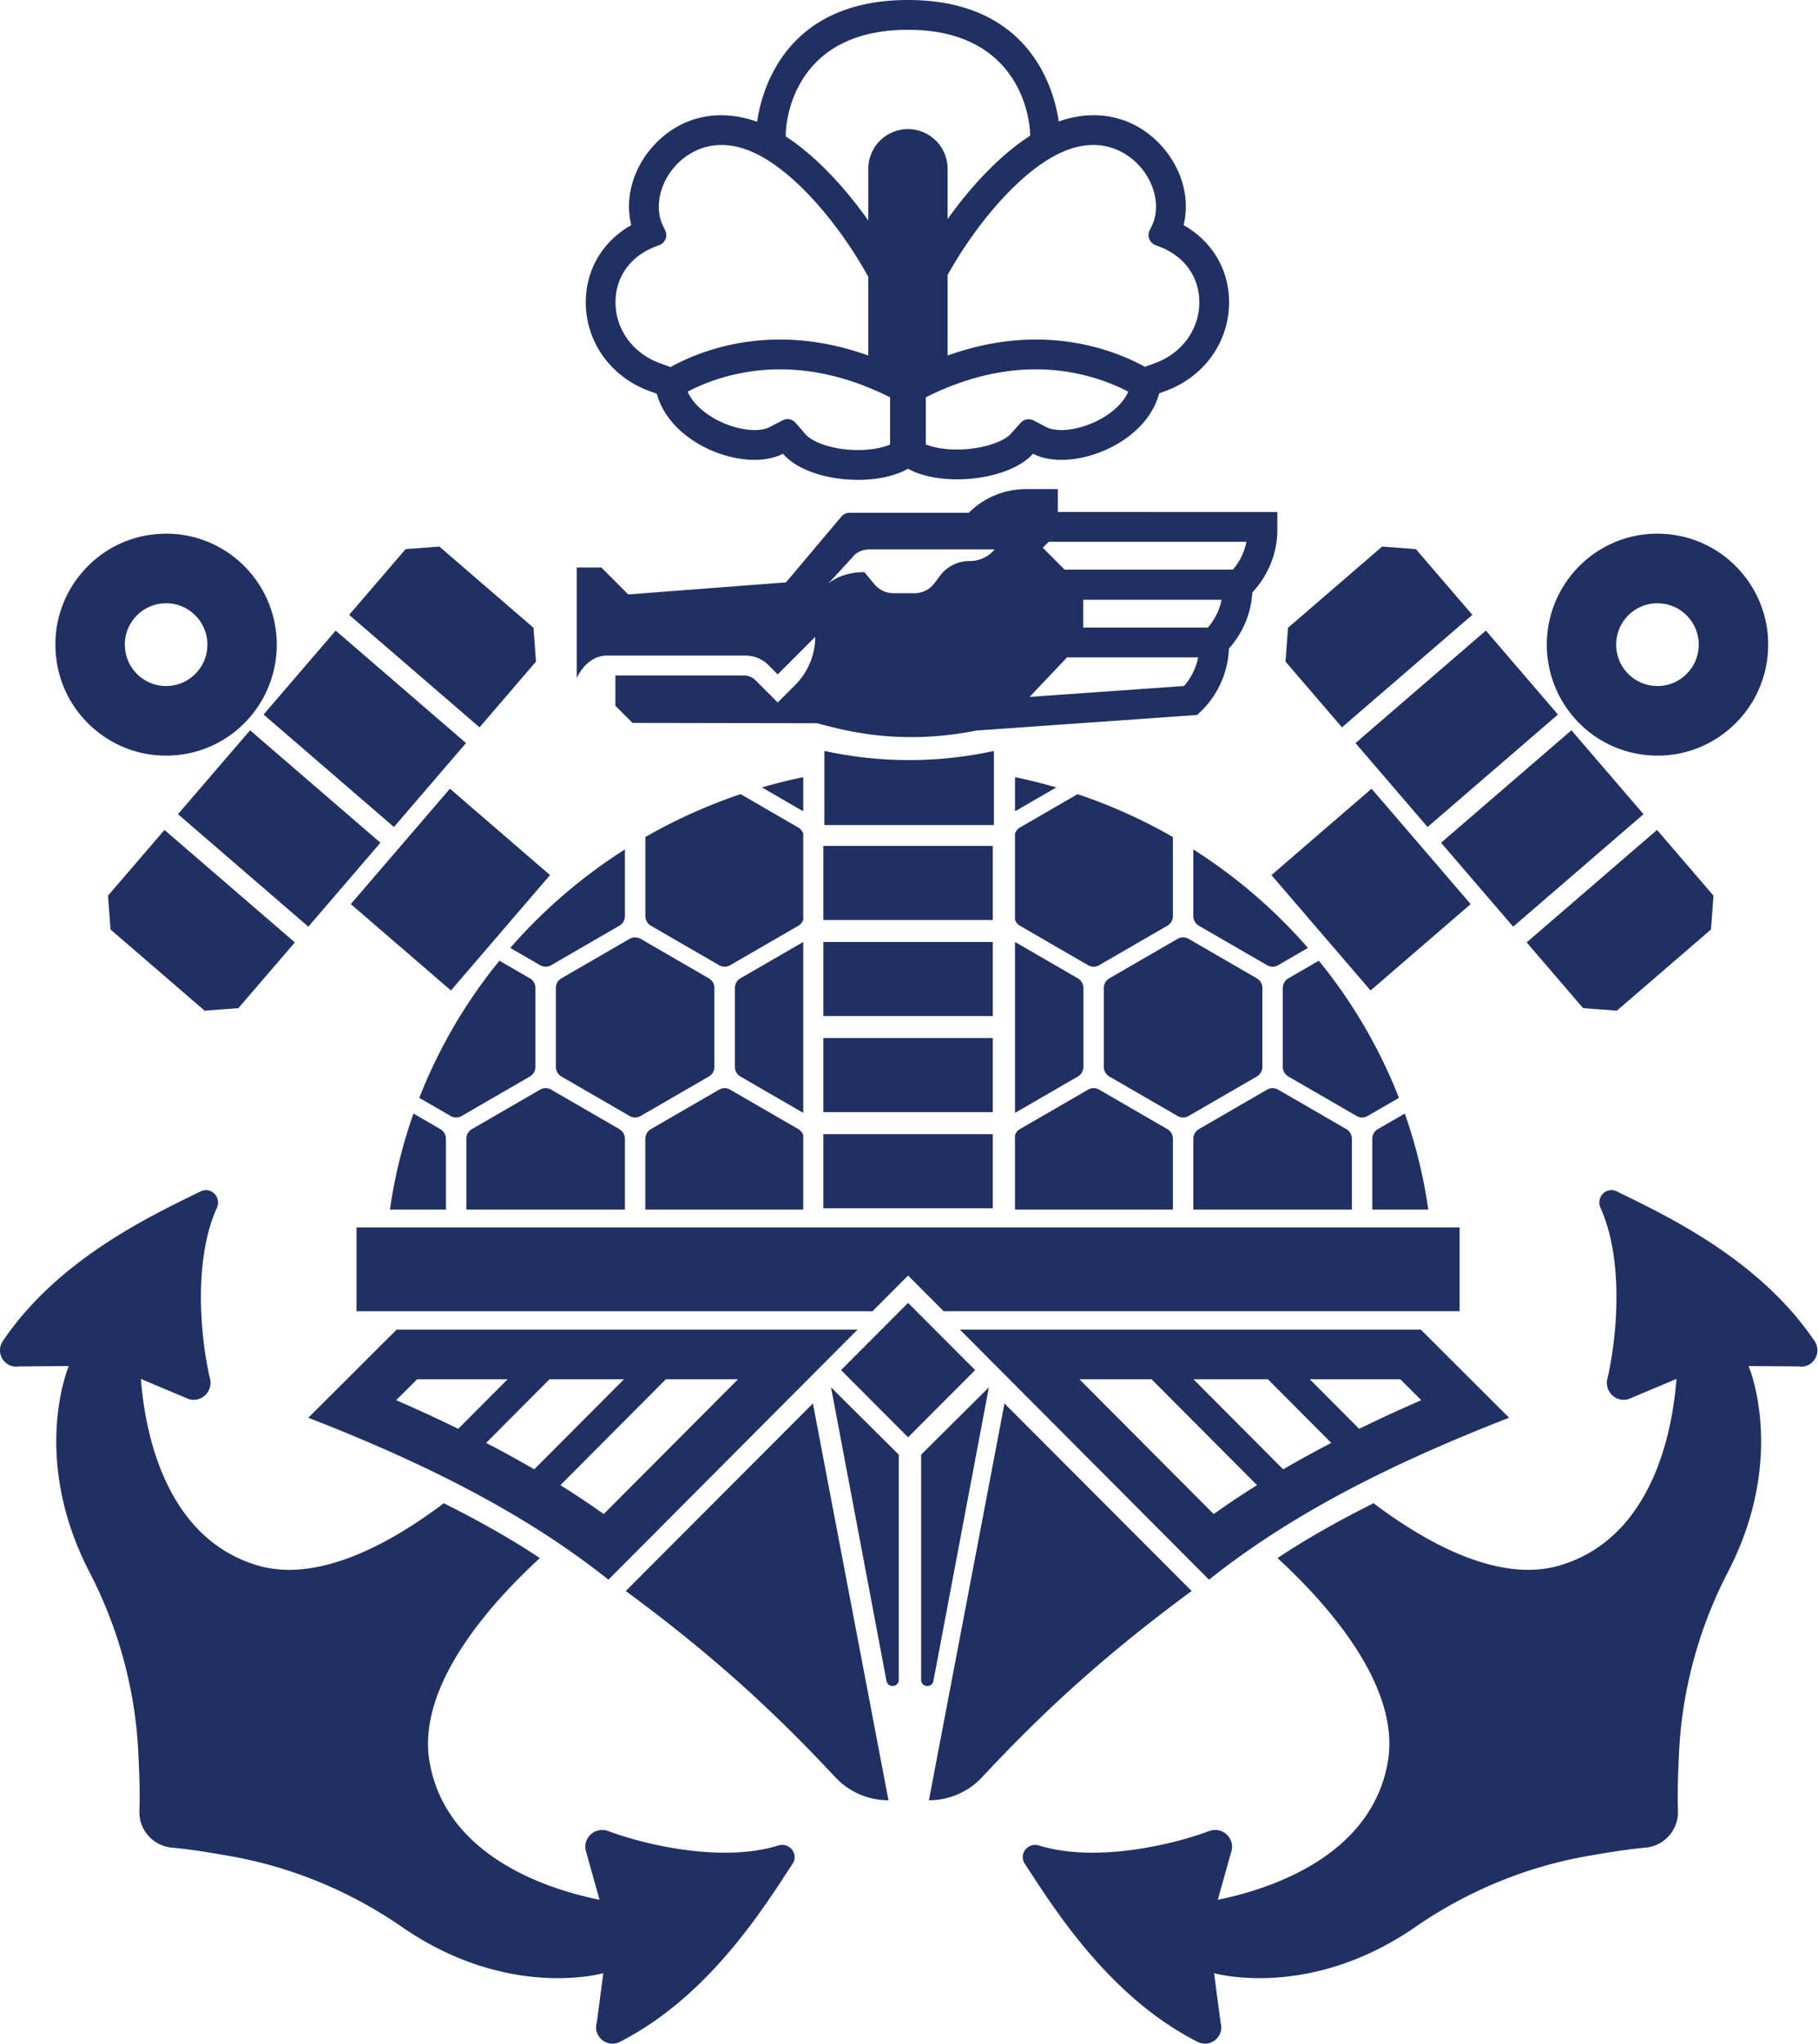 <svg xmlns="http://www.w3.org/2000/svg" width="266.868pt" height="300pt" viewBox="0 0 266.868 300"><defs><clipPath id="a"><path d="M0 595.276h425.197V0H0Z"/></clipPath><clipPath id="b"><path d="M0 595.276h425.197V0H0Z"/></clipPath><clipPath id="c"><path d="M0 595.276h425.197V0H0Z"/></clipPath><clipPath id="d"><path d="M0 595.276h425.197V0H0Z"/></clipPath></defs><g fill="#203062" clip-path="url(#a)" transform="matrix(3.457 0 0 3.457 -601.412 -832.826)"><path d="M192.904 289.252c0-.17-.09-.326-.237-.411l-1.14-.66a21.24 21.24 0 0 0-1 4.076h2.377ZM200.268 288.841l-2.893-1.674a.47.47 0 0 0-.473 0l-2.893 1.674a.474.474 0 0 0-.237.411v3.005h6.733v-3.005a.476.476 0 0 0-.237-.41M207.868 288.841l-2.893-1.674a.47.47 0 0 0-.473 0l-2.893 1.674a.474.474 0 0 0-.237.411v3.005h6.704v-3.159a.475.475 0 0 0-.208-.257M193.575 288.283l2.893-1.674a.475.475 0 0 0 .237-.41v-3.348a.473.473 0 0 0-.237-.41l-1.291-.748a21.686 21.686 0 0 0-3.403 5.822l1.328.768a.47.47 0 0 0 .473 0M197.809 286.61l2.893 1.673a.47.47 0 0 0 .473 0l2.893-1.674a.475.475 0 0 0 .237-.41v-3.348c0-.17-.09-.326-.237-.41l-2.893-1.675a.475.475 0 0 0-.473 0l-2.893 1.674a.476.476 0 0 0-.237.411v3.347c0 .17.09.326.237.411M205.173 282.85v3.349c0 .169.09.326.237.41l2.666 1.543v-7.254l-2.666 1.542a.476.476 0 0 0-.237.41M197.375 281.882l2.893-1.674a.476.476 0 0 0 .237-.411v-2.829a22.388 22.388 0 0 0-4.869 4.182l1.266.732a.47.47 0 0 0 .473 0M201.373 279.798c0 .169.09.326.237.41l2.892 1.674a.47.47 0 0 0 .473 0l2.894-1.673a.475.475 0 0 0 .208-.257v-3.655a.475.475 0 0 0-.208-.257l-2.45-1.418a22.623 22.623 0 0 0-4.046 1.82v.008ZM208.076 273.901c-.593.122-1.177.268-1.752.435l1.752 1.014ZM232.241 289.252v3.005h2.377a21.24 21.24 0 0 0-.999-4.076l-1.141.66a.476.476 0 0 0-.237.41M231.137 288.841l-2.893-1.674a.47.47 0 0 0-.473 0l-2.893 1.674a.474.474 0 0 0-.237.411v3.005h6.733v-3.005c0-.17-.09-.326-.237-.41M223.536 288.841l-2.893-1.674a.47.47 0 0 0-.473 0l-2.893 1.674a.475.475 0 0 0-.208.257v3.16h6.704v-3.006c0-.17-.09-.326-.237-.41M228.44 282.85v3.349c0 .169.09.326.238.41l2.893 1.674a.47.47 0 0 0 .473 0l1.327-.768a21.725 21.725 0 0 0-3.402-5.822l-1.291.747a.474.474 0 0 0-.237.41M227.336 282.44l-2.893-1.674a.47.47 0 0 0-.473 0l-2.893 1.674a.474.474 0 0 0-.237.411v3.347c0 .17.09.326.237.411l2.893 1.674a.475.475 0 0 0 .473 0l2.893-1.674a.474.474 0 0 0 .237-.41v-3.348c0-.17-.09-.326-.237-.41M219.973 286.199v-3.348a.474.474 0 0 0-.237-.41l-2.666-1.543v7.254l2.666-1.542a.477.477 0 0 0 .237-.411M224.877 280.208l2.893 1.674a.47.47 0 0 0 .473 0l1.265-.732a22.36 22.36 0 0 0-4.868-4.182v2.829c0 .17.091.326.237.411M217.277 280.208l2.893 1.674a.47.47 0 0 0 .473 0l2.894-1.674a.475.475 0 0 0 .236-.411v-3.347l-.001-.007a22.553 22.553 0 0 0-4.045-1.821l-2.45 1.417a.475.475 0 0 0-.208.257v3.655a.475.475 0 0 0 .208.257M217.07 273.901v1.45l1.751-1.015a22.634 22.634 0 0 0-1.752-.435"/></g><path fill="#203062" d="M108.534 127.444h19.047v8.321h-19.047zM108.534 116.646h19.047v8.322h-19.047zM108.534 105.849h19.047v8.32h-19.047zM108.534 95.054h19.047v8.32h-19.047z" style="stroke-width:2.646" transform="matrix(1.306 0 0 1.306 -20.884 0)"/><g clip-path="url(#b)" transform="matrix(3.457 0 0 3.457 -601.412 -832.826)"><path fill="#203062" d="M208.974 272.79c2.399.516 4.799.516 7.199 0v3.145h-7.2Z"/></g><path fill="#203062" d="M165.346 137.922H56.065v9.419h57.991l4.001-4.011 4.003 4.01H180.05v-9.418z" style="stroke-width:2.646" transform="matrix(1.306 0 0 1.306 -20.884 0)"/><path fill="#203062" d="m125.593 153.952-7.535 7.554-7.536-7.554 7.536-7.551z" style="stroke-width:2.646" transform="matrix(1.306 0 0 1.306 -20.884 0)"/><g clip-path="url(#c)" transform="matrix(3.457 0 0 3.457 -601.412 -832.826)"><path fill="#203062" d="M181.016 272.986a4.654 4.654 0 0 1-3.059-1.14 4.68 4.68 0 0 1-1.621-3.219 4.683 4.683 0 0 1 1.125-3.424 4.661 4.661 0 0 1 3.212-1.624 4.66 4.66 0 0 1 3.417 1.127 4.722 4.722 0 0 1 .496 6.642 4.666 4.666 0 0 1-3.57 1.638m.01-6.467-.133.005c-.468.035-.892.25-1.198.606a1.743 1.743 0 0 0-.419 1.277c.035.468.249.894.604 1.2.355.305.806.455 1.274.42.467-.035.892-.25 1.197-.606.306-.356.455-.809.42-1.276a1.748 1.748 0 0 0-.605-1.2 1.738 1.738 0 0 0-1.14-.426"/></g><path fill="#203062" d="m49.13 105.896-6.348 7.387-3.791.283-10.576-9.12-.285-3.802 6.347-7.387zM58.75 94.696l-8.101 9.432L35.996 91.49l8.101-9.43zM68.37 83.497l-8.102 9.432L45.616 80.29l8.101-9.432zM76.235 74.342l-6.347 7.387-14.653-12.64 6.348-7.386 3.791-.286 10.578 9.123zM77.814 98.33l-11.139 12.967-11.253-9.705 11.14-12.968Z" style="stroke-width:2.646" transform="matrix(1.306 0 0 1.306 -20.884 0)"/><g clip-path="url(#d)" transform="matrix(3.457 0 0 3.457 -601.412 -832.826)"><path fill="#203062" d="M243.998 272.973a4.668 4.668 0 0 1-3.212-1.625 4.722 4.722 0 0 1 .496-6.642 4.658 4.658 0 0 1 3.417-1.127 4.665 4.665 0 0 1 3.212 1.624 4.688 4.688 0 0 1 1.125 3.424 4.681 4.681 0 0 1-1.621 3.218 4.656 4.656 0 0 1-3.417 1.128m-.793-6.03a1.75 1.75 0 0 0-.604 1.202c-.035.467.114.92.419 1.276a1.74 1.74 0 0 0 1.198.606c.467.035.919-.114 1.274-.42s.569-.732.604-1.2a1.748 1.748 0 0 0-.42-1.277 1.733 1.733 0 0 0-1.197-.605l-.133-.006c-.42 0-.82.149-1.141.425"/></g><path fill="#203062" d="m187.584 105.896 6.345 7.387 3.794.283 10.578-9.12.283-3.802-6.347-7.387zM177.964 94.696l8.102 9.432 14.652-12.639-8.101-9.43zM168.345 83.497l8.101 9.432L191.1 80.29l-8.101-9.432zM160.479 74.342l6.347 7.387 14.653-12.64-6.348-7.386-3.791-.286-10.578 9.123zM158.9 98.33l11.14 12.967 11.25-9.705-11.139-12.968zM109.399 155.891l7.612 7.565v25.297c0 .846-1.223.96-1.381.13zM127.138 155.891l-7.612 7.565v25.297c0 .846 1.223.96 1.379.13zM86.326 178.777l21.032-21.074 8.496 44.59a8.198 8.198 0 0 1-5.996-2.611c-6.773-7.268-13.679-13.647-23.532-20.905M44.873 175.883c-11.62-3.503-12.797-18.045-13.049-20.94l5.382 2.266c1.41.428 2.733-.844 2.392-2.281-.998-4.173-1.982-13.1.767-19.201.54-1.199-.656-2.429-1.834-1.85-5.294 2.607-15.943 7.499-22.225 16.82-.902 1.336.23 3.109 1.818 2.844l5.599-.042s-4.385 10.208 2.328 23.157c3.276 6.318 5.173 13.295 5.493 20.41.09 1.96.196 4.164.119 6.403a3.999 3.999 0 0 0 3.648 4.143c2.226.201 4.398.58 6.327.913 7.003 1.2 13.676 3.955 19.526 7.998 11.988 8.284 22.64 5.194 22.64 5.194l-.735 5.561c-.46 1.546 1.153 2.887 2.588 2.16 10.011-5.091 16.179-15.071 19.417-20.011.72-1.098-.349-2.442-1.603-2.053-6.384 1.976-15.1-.109-19.108-1.622-1.379-.519-2.805.638-2.559 2.095l1.577 5.63c-2.836-.605-17.092-3.558-19.116-15.546-1.447-8.565 6.948-17.841 12.404-22.852-3.123-2.093-6.787-4.157-10.793-6.165-5.82 4.392-14.081 9.057-21.003 6.969M171.986 197.93c-2.027 11.988-16.278 14.94-19.117 15.546l1.577-5.63c.246-1.455-1.177-2.614-2.556-2.095-4.008 1.513-12.726 3.6-19.108 1.624-1.254-.389-2.326.953-1.603 2.053 3.238 4.937 9.403 14.92 19.415 20.008 1.437.73 3.05-.614 2.59-2.159l-.735-5.561s10.652 3.09 22.638-5.194c5.85-4.043 12.522-6.797 19.528-7.999 1.93-.33 4.099-.709 6.327-.91a4.001 4.001 0 0 0 3.648-4.146c-.076-2.236.027-4.442.117-6.403.32-7.114 2.22-14.092 5.495-20.41 6.713-12.949 2.328-23.154 2.328-23.154l5.6.04c1.587.267 2.716-1.505 1.817-2.842-6.284-9.323-16.931-14.213-22.228-16.822-1.175-.58-2.373.654-1.83 1.852 2.746 6.102 1.764 15.026.766 19.199-.344 1.436.98 2.709 2.39 2.283l5.381-2.268c-.248 2.898-1.428 17.44-13.049 20.94-6.922 2.087-15.18-2.575-21.003-6.97-4.003 2.009-7.667 4.072-10.79 6.165 5.454 5.012 13.846 14.288 12.402 22.852" style="stroke-width:2.646" transform="matrix(1.306 0 0 1.306 -20.884 0)"/><path fill="#203062" d="M175.69 149.408h-51.806l27.998 28.096c9.674-7.72 21.323-13.367 33.73-18.196zm.047 7.927a173.35 173.35 0 0 0-6.98 3.217l-5.545-5.562h10.176zm-10.112 4.8c-1.876.975-3.68 1.965-5.408 2.97l-10.08-10.115h8.368zm-28.305-7.145h8.11l11.85 11.893a99.252 99.252 0 0 0-4.874 3.247zM149.926 178.777l-21.032-21.074-8.496 44.59a8.198 8.198 0 0 0 5.996-2.611c6.773-7.268 13.679-13.647 23.532-20.905M149.023 25.297c.772-3.085-.236-6.601-2.752-9.194-2.968-3.054-7.115-3.93-11.28-2.453C134.485 10.142 131.823 0 118.044 0c-13.83 0-16.46 10.218-16.955 13.69-4.201-1.532-8.398-.667-11.393 2.415-2.516 2.59-3.527 6.107-2.752 9.192-3.222 1.815-5.146 5.05-5.111 8.763.037 4.43 2.85 8.31 7.162 9.885l.825.301c1.212 4.546 6.665 7.427 10.973 7.427 1.196 0 2.299-.222 3.201-.69 1.686 1.952 5.15 2.937 8.435 2.937 2.127 0 4.175-.421 5.623-1.252 1.42.8 3.415 1.193 5.495 1.193 3.331 0 6.866-.992 8.549-2.878.9.468 2.005.69 3.199.69 4.323 0 9.794-2.9 10.982-7.472l.696-.256c4.313-1.574 7.126-5.456 7.163-9.885.034-3.715-1.892-6.948-5.112-8.763M91.359 41.246l-1.22-.447c-2.992-1.093-4.94-3.75-4.966-6.768-.026-2.863 1.64-5.223 4.456-6.305l.476-.185a1.208 1.208 0 0 0 .648-1.662l-.224-.458c-1.032-2.1-.39-4.971 1.56-6.98 1.064-1.095 4.038-3.407 8.653-1.283 4.878 2.25 9.919 8.618 12.845 13.952v8.842c-3.617-1.302-6.943-1.794-9.887-1.799h-.032c-5.747 0-10.047 1.842-12.309 3.093m24.675 8.702c-.722.312-1.923.622-3.606.622-2.87 0-5.146-.897-5.908-1.778l-1.103-1.275a1.203 1.203 0 0 0-1.466-.283l-1.495.775c-.228.119-.74.315-1.664.315-2.643 0-6.353-1.736-7.517-4.31 1.971-1.038 5.612-2.509 10.409-2.511 4.061.002 8.21 1.06 12.35 3.143zm2.009-35.44c-2.461 0-4.456 2-4.456 4.465v5.813c-2.638-3.736-5.91-7.268-9.279-9.456l.008-.431c.01-.471.389-11.55 13.727-11.55 13.253 0 13.713 11.087 13.726 11.55l.008.357c-3.36 2.148-6.63 5.644-9.276 9.36v-5.643a4.464 4.464 0 0 0-4.458-4.466m17.25 33.817c-.92 0-1.439-.196-1.664-.315l-1.47-.762a1.204 1.204 0 0 0-1.453.267l-1.104 1.236c-.762.854-3.143 1.76-6.056 1.76-1.63 0-2.794-.281-3.495-.575v-5.29c4.146-2.084 8.3-3.142 12.367-3.142 4.765 0 8.413 1.476 10.392 2.513-1.164 2.575-4.873 4.308-7.516 4.308m10.533-7.525-1.149.42c-2.275-1.25-6.553-3.066-12.26-3.066-2.956 0-6.29.495-9.917 1.8v-9.055c2.94-5.292 7.908-11.52 12.724-13.74 4.617-2.127 7.588.188 8.65 1.284 1.952 2.008 2.595 4.878 1.56 6.98l-.222.457a1.208 1.208 0 0 0 .648 1.662l.474.185c2.818 1.082 4.482 3.442 4.458 6.305-.027 3.019-1.976 5.675-4.966 6.768M50.645 159.308c12.404 4.829 24.053 10.475 33.73 18.196l27.997-28.096H60.567Zm12.224-4.318h10.173l-5.543 5.562a173.339 173.339 0 0 0-6.98-3.217zm14.883 0h8.368l-10.08 10.115a131.04 131.04 0 0 0-5.408-2.97zm6.098 15.14a100.525 100.525 0 0 0-4.873-3.247l11.85-11.893h8.11zM134.888 57.528V54.96H131.3a9.076 9.076 0 0 0-6.419 2.662h.008-13.409a1.21 1.21 0 0 0-.963.479l-6.183 7.34-17.73 1.354-3.022-3.027H80.82V76.18c.524-1.133 1.686-2.514 3.371-2.514h15.603c.963 0 1.883.384 2.566 1.067l.005.005 1.04 1.042 1.048-1.05 3.17-3.172a7.714 7.714 0 0 1-2.252 5.413l-1.966 1.968-2.482-2.487a1.868 1.868 0 0 0-1.328-.553H85.159v3.4l1.924 1.93 20.738.036.283.074c3.125.831 9.258 2.448 17.754.725v.019l24.699-1.747.436-.425a10.343 10.343 0 0 0 3.125-7.033 10.342 10.342 0 0 0 2.633-6.31c1.788-1.905 2.812-4.432 2.812-7.023v-2.016Zm-9.877 5.514h-.063a4.119 4.119 0 0 0-3.284 1.635l-.65.866a2.802 2.802 0 0 1-2.24 1.116h-2.346a2.815 2.815 0 0 1-2.162-1.016l-1.116-1.35c-.98-.026-2.818.215-4.09 1.313l2.759-3c.442-.593 1.172-.868 1.908-.868h14.054a3.591 3.591 0 0 1-2.77 1.304m24.059 14.042-17.352 1.225 4.205-4.443h14.74a6.903 6.903 0 0 1-1.593 3.218m2.685-6.567h-14.01v-3.125h15.55a6.853 6.853 0 0 1-1.54 3.125m2.815-6.514h-18.923l-2.45-2.456.67-.669h22.225a6.846 6.846 0 0 1-1.522 3.125" style="stroke-width:2.646" transform="matrix(1.306 0 0 1.306 -20.884 0)"/></svg>